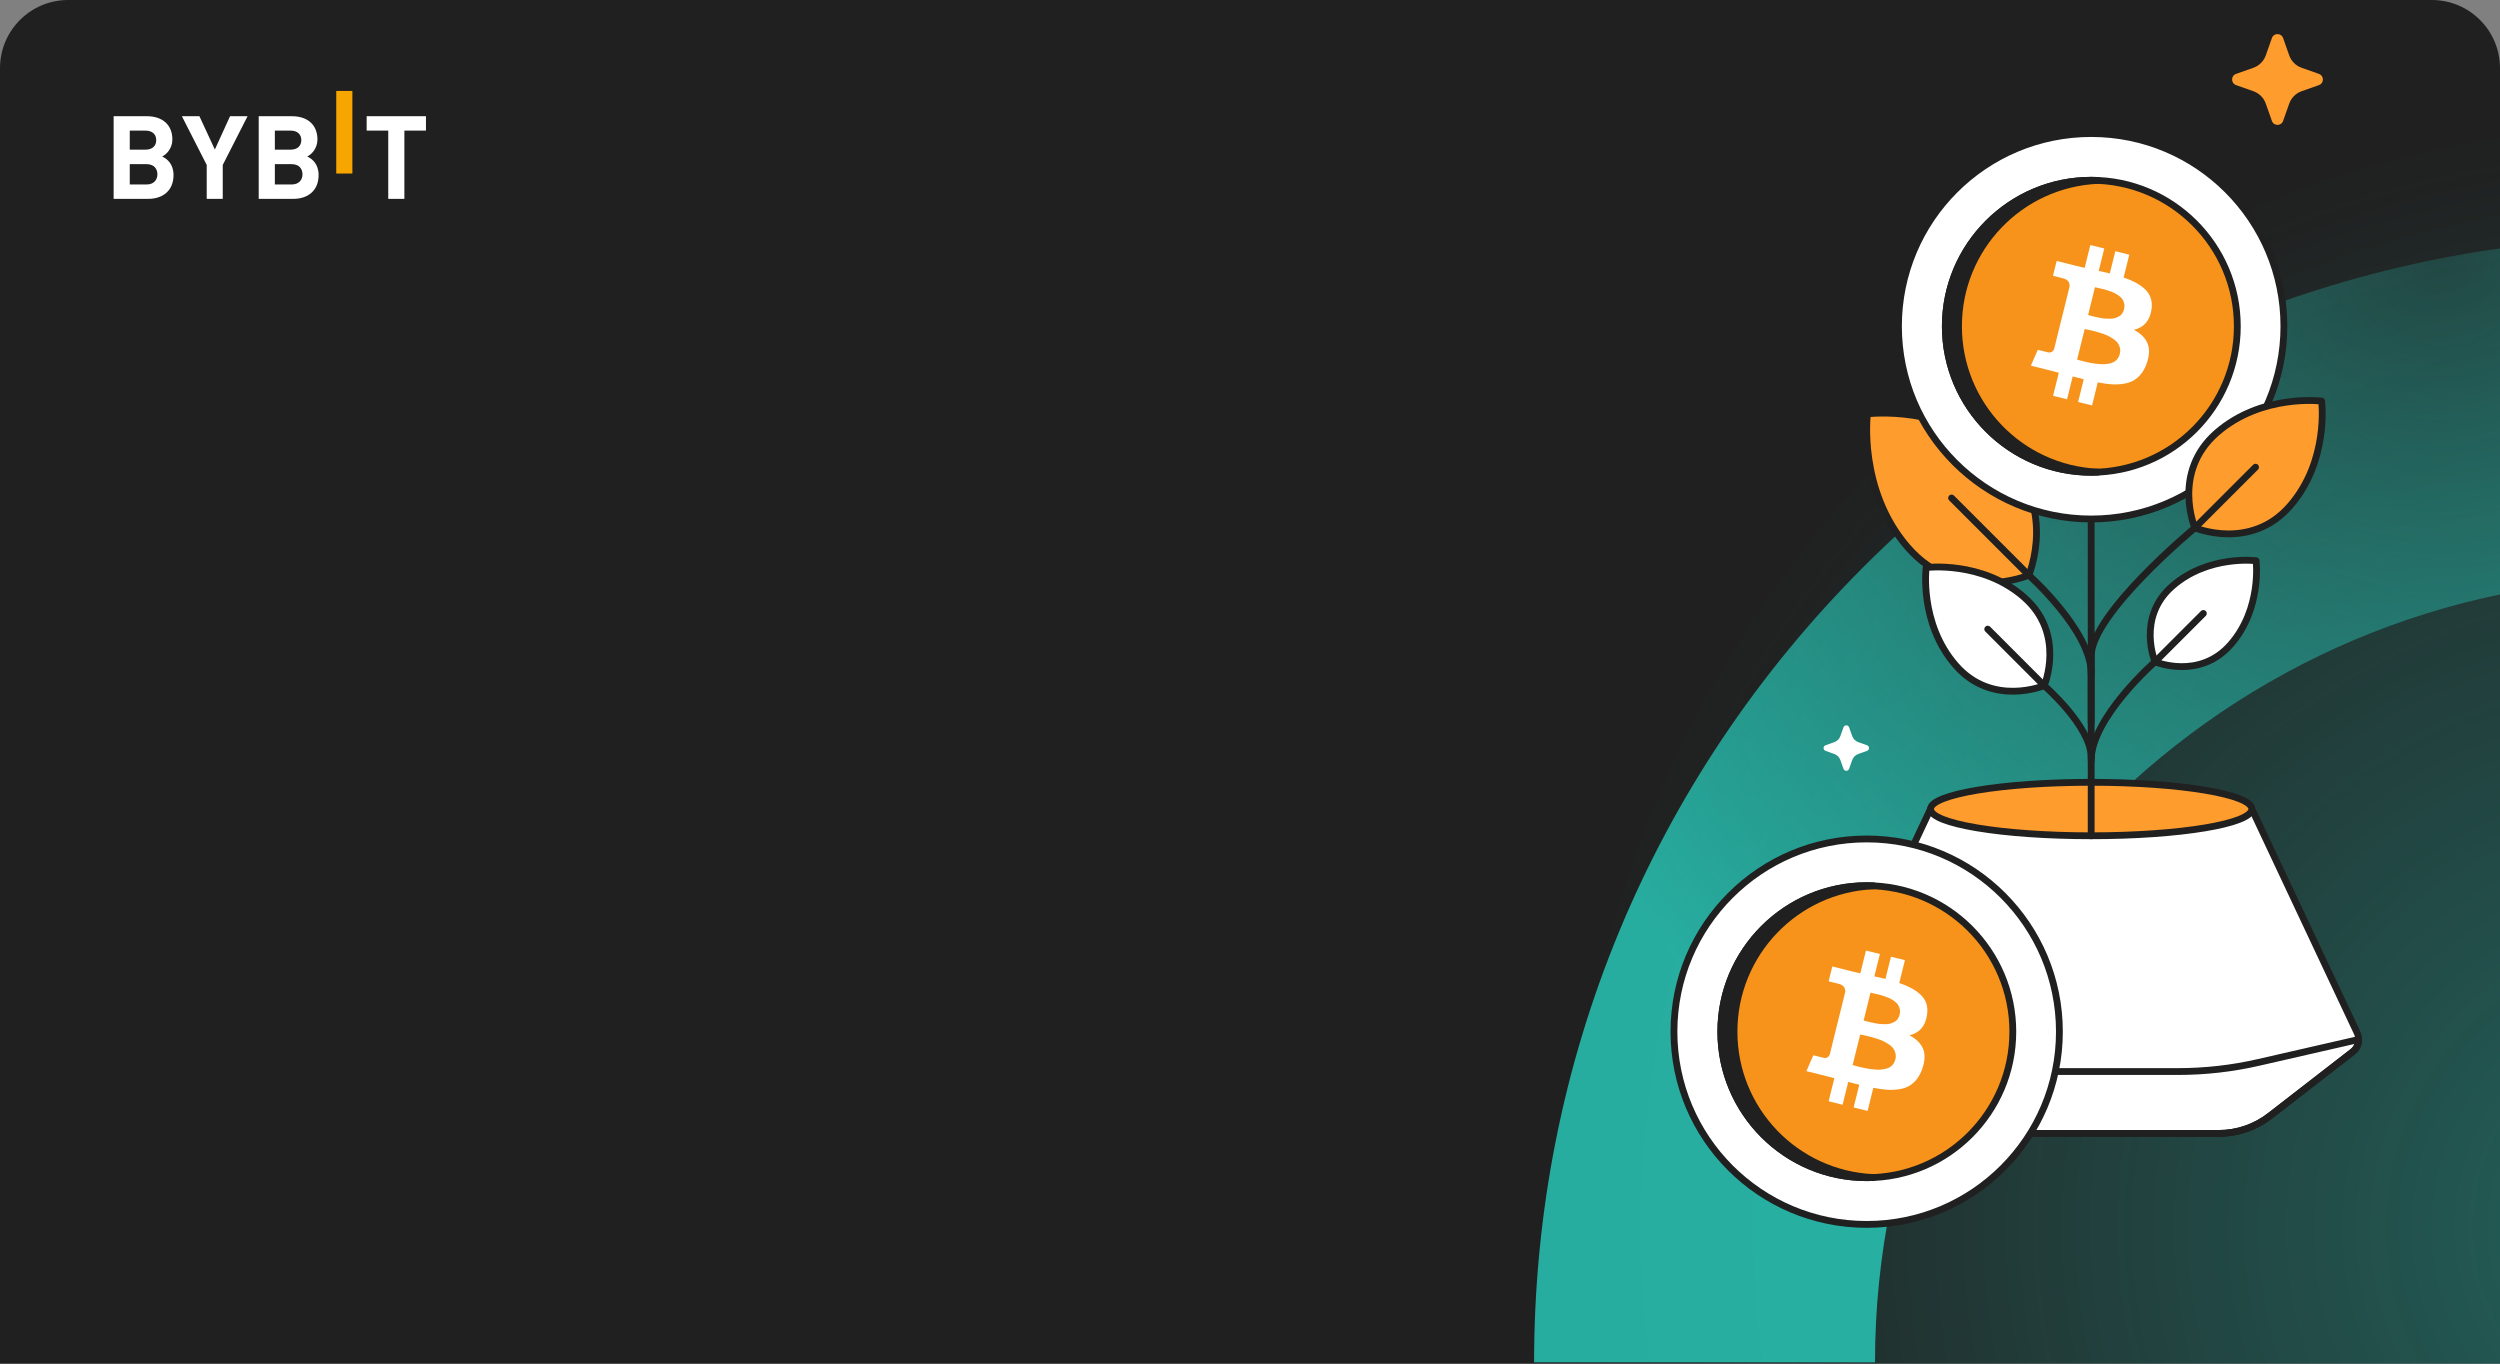 <svg width="440" height="240" viewBox="0 0 440 240" fill="none" xmlns="http://www.w3.org/2000/svg">
    <rect x="0" y="0" width="440" height="240" fill="#808080" stroke="none"/>
    <g clip-path="url(#clip0_2031_35028)">
        <path d="M0 12C0 5.373 5.373 0 12 0H428C434.627 0 440 5.373 440 12V240H0V12Z" fill="#202020" />
        <path d="M440 0H265V240H440V0Z" fill="url(#paint0_radial_2031_35028)" />
        <g clip-path="url(#clip1_2031_35028)">
            <path
                d="M330 239.768H270C270 186.88 290.592 137.152 327.992 99.76C365.392 62.368 415.112 41.768 468 41.768V101.768C391.904 101.768 330 163.672 330 239.768Z"
                fill="url(#paint1_radial_2031_35028)" />
            <path
                d="M325.44 128.008L325.984 129.536C326.16 130.048 326.56 130.448 327.072 130.624L328.6 131.168C329.064 131.336 329.064 131.992 328.6 132.152L327.072 132.696C326.56 132.872 326.16 133.272 325.984 133.784L325.44 135.312C325.272 135.776 324.616 135.776 324.456 135.312L323.912 133.784C323.736 133.272 323.336 132.872 322.824 132.696L321.296 132.152C320.832 131.984 320.832 131.328 321.296 131.168L322.824 130.624C323.336 130.448 323.736 130.048 323.912 129.536L324.456 128.008C324.616 127.544 325.28 127.544 325.44 128.008Z"
                fill="white" />
            <path
                d="M401.824 6.696L402.904 9.752C403.264 10.768 404.064 11.568 405.08 11.928L408.136 13.008C409.064 13.336 409.064 14.648 408.136 14.976L405.08 16.056C404.064 16.416 403.264 17.216 402.904 18.232L401.824 21.288C401.496 22.216 400.184 22.216 399.856 21.288L398.776 18.232C398.416 17.216 397.616 16.416 396.6 16.056L393.544 14.976C392.616 14.648 392.616 13.336 393.544 13.008L396.6 11.928C397.616 11.568 398.416 10.768 398.776 9.752L399.856 6.696C400.184 5.768 401.496 5.768 401.824 6.696Z"
                fill="#FF9C2E" />
            <path
                d="M396.328 142.392H368.048H339.76L321.224 181.776C321.048 182.144 320.96 182.544 320.96 182.952C320.96 183.808 321.352 184.616 322.032 185.136L336.592 196.416C339.168 198.408 342.328 199.488 345.584 199.488H368.04H390.496C393.752 199.488 396.912 198.408 399.488 196.416L414.048 185.136C414.728 184.616 415.12 183.808 415.12 182.952C415.12 182.544 415.032 182.144 414.856 181.776L396.328 142.392Z"
                fill="white" stroke="#202020" stroke-width="1.2" stroke-miterlimit="10" stroke-linecap="round"
                stroke-linejoin="round" />
            <path
                d="M368.048 147.096C383.662 147.096 396.32 144.99 396.32 142.392C396.32 139.794 383.662 137.688 368.048 137.688C352.434 137.688 339.776 139.794 339.776 142.392C339.776 144.99 352.434 147.096 368.048 147.096Z"
                fill="#FF9C2E" stroke="#202020" stroke-width="1.2" stroke-miterlimit="10" stroke-linecap="round"
                stroke-linejoin="round" />
            <path
                d="M320.96 182.952C320.96 183.808 321.352 184.616 322.032 185.136L336.592 196.416C339.168 198.408 342.328 199.488 345.584 199.488H368.04H390.496C393.752 199.488 396.912 198.408 399.488 196.416L414.048 185.136C414.728 184.616 415.12 183.808 415.12 182.952L397.512 186.984C392.848 188.056 388.08 188.592 383.296 188.592H352.784C348 188.592 343.232 188.056 338.568 186.984L320.96 182.952Z"
                stroke="#202020" stroke-width="1.2" stroke-miterlimit="10" stroke-linecap="round"
                stroke-linejoin="round" />
            <path d="M368.048 137.688V147.096" stroke="#202020" stroke-width="1.2" stroke-miterlimit="10"
                stroke-linecap="round" stroke-linejoin="round" />
            <path d="M368.048 118.472C368.048 111.04 357.08 101.24 357.08 101.24" stroke="#202020" stroke-width="1.2"
                stroke-miterlimit="10" stroke-linecap="round" stroke-linejoin="round" />
            <path
                d="M335.784 96.352C326.96 86.224 328.672 72.84 328.672 72.84C328.672 72.84 342.064 71.128 352.184 79.952C362.312 88.776 357.072 101.24 357.072 101.24C357.072 101.24 344.608 106.48 335.784 96.352Z"
                fill="#FF9C2E" stroke="#202020" stroke-width="1.2" stroke-miterlimit="10" stroke-linecap="round"
                stroke-linejoin="round" />
            <path d="M368.048 137.688V81.984" stroke="#202020" stroke-width="1.2" stroke-miterlimit="10"
                stroke-linecap="round" stroke-linejoin="round" />
            <path d="M357.072 101.24L343.48 87.648" stroke="#202020" stroke-width="1.2" stroke-miterlimit="10"
                stroke-linecap="round" stroke-linejoin="round" />
            <path d="M368.048 133.28C368.048 127.84 359.784 120.672 359.784 120.672" stroke="#202020" stroke-width="1.2"
                stroke-miterlimit="10" stroke-linecap="round" stroke-linejoin="round" />
            <path
                d="M344.2 117.096C337.744 109.688 339 99.888 339 99.888C339 99.888 348.8 98.632 356.208 105.088C363.616 111.544 359.784 120.664 359.784 120.664C359.784 120.664 350.664 124.504 344.2 117.096Z"
                fill="white" stroke="#202020" stroke-width="1.2" stroke-miterlimit="10" stroke-linecap="round"
                stroke-linejoin="round" />
            <path d="M359.776 120.672L349.84 110.728" stroke="#202020" stroke-width="1.2" stroke-miterlimit="10"
                stroke-linecap="round" stroke-linejoin="round" />
            <path d="M386.296 92.904C386.296 92.904 368.04 108 368.04 115.528V127.152" stroke="#202020"
                stroke-width="1.2" stroke-miterlimit="10" stroke-linecap="round" stroke-linejoin="round" />
            <path d="M379.28 116.48C379.28 116.48 368.048 126.304 368.048 133.832" stroke="#202020" stroke-width="1.2"
                stroke-miterlimit="10" stroke-linecap="round" stroke-linejoin="round" />
            <path
                d="M392.616 113.416C398.144 107.072 397.072 98.688 397.072 98.688C397.072 98.688 388.688 97.616 382.344 103.144C376 108.672 379.288 116.48 379.288 116.48C379.288 116.48 387.088 119.76 392.616 113.416Z"
                fill="white" stroke="#202020" stroke-width="1.2" stroke-miterlimit="10" stroke-linecap="round"
                stroke-linejoin="round" />
            <path d="M387.792 107.968L379.28 116.48" stroke="#202020" stroke-width="1.2" stroke-miterlimit="10"
                stroke-linecap="round" stroke-linejoin="round" />
            <path
                d="M368.048 91.344C386.781 91.344 401.968 76.157 401.968 57.424C401.968 38.69 386.781 23.504 368.048 23.504C349.314 23.504 334.128 38.69 334.128 57.424C334.128 76.157 349.314 91.344 368.048 91.344Z"
                fill="white" stroke="#202020" stroke-width="1.2" stroke-miterlimit="10" stroke-linecap="round"
                stroke-linejoin="round" />
            <path
                d="M368.072 83.12C382.263 83.12 393.768 71.615 393.768 57.424C393.768 43.233 382.263 31.728 368.072 31.728C353.88 31.728 342.376 43.233 342.376 57.424C342.376 71.615 353.88 83.12 368.072 83.12Z"
                fill="#F7931A" stroke="#202020" stroke-width="1.2" stroke-miterlimit="10" stroke-linecap="round"
                stroke-linejoin="round" />
            <path
                d="M344.696 57.424C344.696 43.624 355.576 32.36 369.232 31.752C368.848 31.736 368.464 31.728 368.072 31.728C353.88 31.728 342.376 43.232 342.376 57.424C342.376 71.616 353.88 83.12 368.072 83.12C368.464 83.12 368.848 83.112 369.232 83.096C355.576 82.48 344.696 71.224 344.696 57.424Z"
                fill="#202020" stroke="#202020" stroke-width="1.2" stroke-miterlimit="10" stroke-linecap="round"
                stroke-linejoin="round" />
            <path fill-rule="evenodd" clip-rule="evenodd"
                d="M378.664 54.448C378.376 56.432 377.344 57.632 375.56 58.048C376.728 58.656 377.528 59.432 377.944 60.384C378.36 61.336 378.32 62.528 377.816 63.976C377.552 64.712 377.216 65.336 376.808 65.84C376.392 66.344 375.936 66.736 375.432 67.008C374.928 67.28 374.336 67.464 373.656 67.56C372.976 67.656 372.288 67.68 371.584 67.632C370.88 67.584 370.088 67.472 369.208 67.296L368.2 71.36L365.744 70.752L366.736 66.752C365.888 66.544 365.24 66.376 364.792 66.256L363.8 70.272L361.344 69.664L362.352 65.6C362.16 65.552 361.872 65.48 361.496 65.376C361.112 65.28 360.824 65.2 360.624 65.152L357.432 64.36L358.648 61.568L360.4 62C360.928 62.128 361.304 61.936 361.528 61.416L363.112 55.008L363.368 55.072C363.304 55.048 363.224 55.016 363.12 54.992L364.248 50.416C364.288 49.656 363.904 49.184 363.096 48.984L361.328 48.544L361.976 45.928L365.352 46.776C366.032 46.944 366.552 47.064 366.904 47.144L367.896 43.128L370.352 43.736L369.376 47.672C370.256 47.864 370.904 48.016 371.328 48.12L372.296 44.216L374.752 44.824L373.76 48.84C374.584 49.12 375.296 49.424 375.904 49.752C376.512 50.08 377.056 50.464 377.528 50.912C378 51.36 378.336 51.888 378.536 52.48C378.728 53.08 378.776 53.736 378.664 54.448ZM373.088 62.288C373.184 61.904 373.184 61.544 373.104 61.208C373.016 60.872 372.88 60.576 372.696 60.328C372.512 60.08 372.24 59.84 371.896 59.616C371.552 59.392 371.224 59.208 370.928 59.064C370.624 58.92 370.24 58.776 369.784 58.632C369.328 58.488 368.96 58.376 368.696 58.312C368.432 58.248 368.088 58.168 367.664 58.072C367.24 57.976 366.984 57.92 366.904 57.904L365.568 63.296C365.656 63.32 365.848 63.368 366.152 63.448C366.456 63.528 366.712 63.592 366.912 63.648C367.112 63.704 367.4 63.76 367.76 63.832C368.128 63.904 368.44 63.96 368.712 64C368.976 64.04 369.296 64.064 369.656 64.088C370.016 64.112 370.328 64.112 370.6 64.08C370.864 64.056 371.144 64.008 371.44 63.936C371.736 63.864 371.984 63.752 372.192 63.616C372.4 63.472 372.576 63.296 372.744 63.072C372.896 62.848 373.016 62.592 373.088 62.288ZM373.864 53.44C373.928 53.744 373.92 54.072 373.832 54.424C373.76 54.72 373.64 54.984 373.488 55.2C373.328 55.424 373.136 55.592 372.904 55.704C372.672 55.824 372.44 55.92 372.208 55.992C371.976 56.064 371.696 56.096 371.36 56.096C371.032 56.096 370.736 56.08 370.496 56.072C370.248 56.056 369.952 56.016 369.6 55.944C369.248 55.872 368.976 55.816 368.792 55.776C368.608 55.736 368.36 55.672 368.048 55.592C367.736 55.512 367.552 55.464 367.504 55.448L368.712 50.552C368.784 50.568 369 50.616 369.344 50.696C369.688 50.776 369.976 50.84 370.208 50.896C370.44 50.944 370.744 51.04 371.12 51.168C371.496 51.296 371.816 51.416 372.072 51.536C372.328 51.656 372.592 51.816 372.88 52.016C373.168 52.216 373.384 52.432 373.536 52.648C373.688 52.872 373.8 53.136 373.864 53.44Z"
                fill="white" />
            <path
                d="M403.024 89.064C409.96 81.112 408.608 70.592 408.608 70.592C408.608 70.592 398.088 69.248 390.136 76.176C382.184 83.112 386.296 92.896 386.296 92.896C386.296 92.896 396.088 97.016 403.024 89.064Z"
                fill="#FF9C2E" stroke="#202020" stroke-width="1.2" stroke-miterlimit="10" stroke-linecap="round"
                stroke-linejoin="round" />
            <path d="M396.976 82.224L386.296 92.904" stroke="#202020" stroke-width="1.2" stroke-miterlimit="10"
                stroke-linecap="round" stroke-linejoin="round" />
            <path
                d="M328.536 215.496C347.269 215.496 362.456 200.309 362.456 181.576C362.456 162.843 347.269 147.656 328.536 147.656C309.802 147.656 294.616 162.843 294.616 181.576C294.616 200.309 309.802 215.496 328.536 215.496Z"
                fill="white" stroke="#202020" stroke-width="1.2" stroke-miterlimit="10" stroke-linecap="round"
                stroke-linejoin="round" />
            <path
                d="M328.56 207.272C342.752 207.272 354.256 195.767 354.256 181.576C354.256 167.384 342.752 155.88 328.56 155.88C314.369 155.88 302.864 167.384 302.864 181.576C302.864 195.767 314.369 207.272 328.56 207.272Z"
                fill="#F7931A" stroke="#202020" stroke-width="1.2" stroke-miterlimit="10" stroke-linecap="round"
                stroke-linejoin="round" />
            <path
                d="M305.184 181.576C305.184 167.776 316.064 156.512 329.72 155.904C329.336 155.888 328.952 155.88 328.56 155.88C314.368 155.88 302.864 167.384 302.864 181.576C302.864 195.768 314.368 207.272 328.56 207.272C328.952 207.272 329.336 207.264 329.72 207.248C316.072 206.64 305.184 195.384 305.184 181.576Z"
                fill="#202020" stroke="#202020" stroke-width="1.2" stroke-miterlimit="10" stroke-linecap="round"
                stroke-linejoin="round" />
            <path fill-rule="evenodd" clip-rule="evenodd"
                d="M339.16 178.608C338.872 180.592 337.84 181.792 336.056 182.208C337.224 182.816 338.024 183.592 338.44 184.544C338.856 185.496 338.816 186.688 338.312 188.136C338.048 188.872 337.712 189.496 337.304 190C336.888 190.504 336.432 190.896 335.928 191.168C335.424 191.44 334.832 191.624 334.152 191.72C333.472 191.816 332.784 191.84 332.08 191.792C331.376 191.744 330.584 191.632 329.704 191.456L328.696 195.52L326.24 194.912L327.232 190.912C326.384 190.704 325.736 190.536 325.288 190.416L324.296 194.432L321.84 193.824L322.848 189.76C322.656 189.712 322.368 189.64 321.992 189.536C321.608 189.44 321.32 189.36 321.12 189.312L317.928 188.52L319.144 185.728L320.912 186.168C321.44 186.296 321.816 186.104 322.04 185.584L323.624 179.176L323.88 179.24C323.816 179.216 323.736 179.184 323.632 179.16L324.76 174.584C324.8 173.824 324.416 173.352 323.608 173.152L321.84 172.712L322.488 170.096L325.864 170.944C326.544 171.112 327.064 171.232 327.416 171.312L328.408 167.296L330.864 167.904L329.888 171.84C330.768 172.032 331.416 172.184 331.84 172.288L332.808 168.384L335.264 168.992L334.272 173.008C335.096 173.288 335.808 173.592 336.416 173.92C337.024 174.248 337.568 174.632 338.04 175.08C338.512 175.528 338.848 176.056 339.048 176.648C339.224 177.232 339.264 177.896 339.16 178.608ZM333.584 186.448C333.68 186.064 333.68 185.704 333.6 185.368C333.512 185.032 333.376 184.736 333.192 184.488C333.008 184.24 332.736 184 332.392 183.776C332.048 183.552 331.72 183.368 331.424 183.224C331.12 183.08 330.736 182.936 330.28 182.792C329.824 182.648 329.456 182.536 329.192 182.472C328.928 182.408 328.584 182.328 328.16 182.232C327.736 182.136 327.48 182.08 327.4 182.064L326.064 187.456C326.152 187.48 326.344 187.528 326.648 187.608C326.952 187.688 327.208 187.752 327.408 187.808C327.608 187.864 327.896 187.92 328.256 187.992C328.624 188.064 328.936 188.12 329.208 188.16C329.472 188.2 329.792 188.224 330.152 188.248C330.512 188.272 330.824 188.272 331.096 188.24C331.36 188.216 331.64 188.168 331.936 188.096C332.232 188.024 332.48 187.912 332.688 187.776C332.896 187.632 333.072 187.456 333.24 187.232C333.392 187.008 333.504 186.752 333.584 186.448ZM334.36 177.6C334.424 177.904 334.416 178.232 334.328 178.584C334.256 178.88 334.136 179.144 333.984 179.36C333.824 179.584 333.632 179.752 333.4 179.864C333.168 179.976 332.936 180.08 332.704 180.152C332.472 180.224 332.192 180.256 331.856 180.256C331.528 180.256 331.232 180.24 330.992 180.232C330.744 180.216 330.448 180.176 330.096 180.104C329.744 180.032 329.472 179.976 329.288 179.936C329.104 179.896 328.856 179.832 328.544 179.752C328.232 179.672 328.048 179.624 328 179.608L329.208 174.712C329.28 174.728 329.496 174.776 329.84 174.856C330.184 174.936 330.472 175 330.704 175.056C330.936 175.104 331.24 175.2 331.616 175.328C331.992 175.456 332.312 175.576 332.568 175.696C332.824 175.816 333.088 175.976 333.376 176.176C333.664 176.376 333.88 176.592 334.032 176.808C334.184 177.032 334.288 177.296 334.36 177.6Z"
                fill="white" />
        </g>
        <path
            d="M26.087 34.999H20V20.455H25.841C28.681 20.455 30.336 22.049 30.336 24.54C30.336 26.155 29.274 27.195 28.539 27.543C29.419 27.951 30.541 28.871 30.541 30.812C30.541 33.528 28.681 34.999 26.087 34.999ZM25.617 22.987H22.839V26.339H25.617C26.823 26.339 27.496 25.666 27.496 24.663C27.496 23.663 26.823 22.987 25.617 22.987ZM25.801 28.893H22.839V32.467H25.801C27.087 32.467 27.702 31.649 27.702 30.67C27.702 29.689 27.087 28.893 25.801 28.893Z"
            fill="white" />
        <path
            d="M39.201 29.034V34.999H36.383V29.034L32.012 20.455H35.097L37.813 26.318L40.489 20.455H43.572L39.201 29.034Z"
            fill="white" />
        <path
            d="M51.622 34.999H45.534V20.455H51.376C54.215 20.455 55.87 22.049 55.87 24.54C55.87 26.155 54.809 27.195 54.074 27.543C54.953 27.951 56.076 28.871 56.076 30.812C56.076 33.528 54.215 34.999 51.622 34.999ZM51.151 22.987H48.374V26.339H51.151C52.357 26.339 53.031 25.666 53.031 24.663C53.031 23.663 52.357 22.987 51.151 22.987ZM51.336 28.893H48.374V32.467H51.336C52.622 32.467 53.237 31.649 53.237 30.67C53.234 29.689 52.622 28.893 51.336 28.893Z"
            fill="white" />
        <path d="M62.019 16H59.18V30.544H62.019V16Z" fill="#F7A600" />
        <path d="M71.17 22.987V34.999H68.331V22.987H64.532V20.455H74.969V22.987H71.17Z" fill="white" />
    </g>
    <defs>
        <radialGradient id="paint0_radial_2031_35028" cx="0" cy="0" r="1" gradientUnits="userSpaceOnUse"
            gradientTransform="translate(471.008 216.109) scale(195.989 195.48)">
            <stop stop-color="#28C6B6" stop-opacity="0.4" />
            <stop offset="1" stop-color="#28C6B6" stop-opacity="0" />
        </radialGradient>
        <radialGradient id="paint1_radial_2031_35028" cx="0" cy="0" r="1" gradientUnits="userSpaceOnUse"
            gradientTransform="translate(428.962 45.351) scale(181.841)">
            <stop stop-color="#28C6B6" stop-opacity="0.2" />
            <stop offset="1" stop-color="#28C6B6" stop-opacity="0.85" />
        </radialGradient>
        <clipPath id="clip0_2031_35028">
            <path d="M0 12C0 5.373 5.373 0 12 0H428C434.627 0 440 5.373 440 12V240H0V12Z" fill="white" />
        </clipPath>
        <clipPath id="clip1_2031_35028">
            <rect width="198" height="233.768" fill="white" transform="translate(270 6)" />
        </clipPath>
    </defs>
</svg>